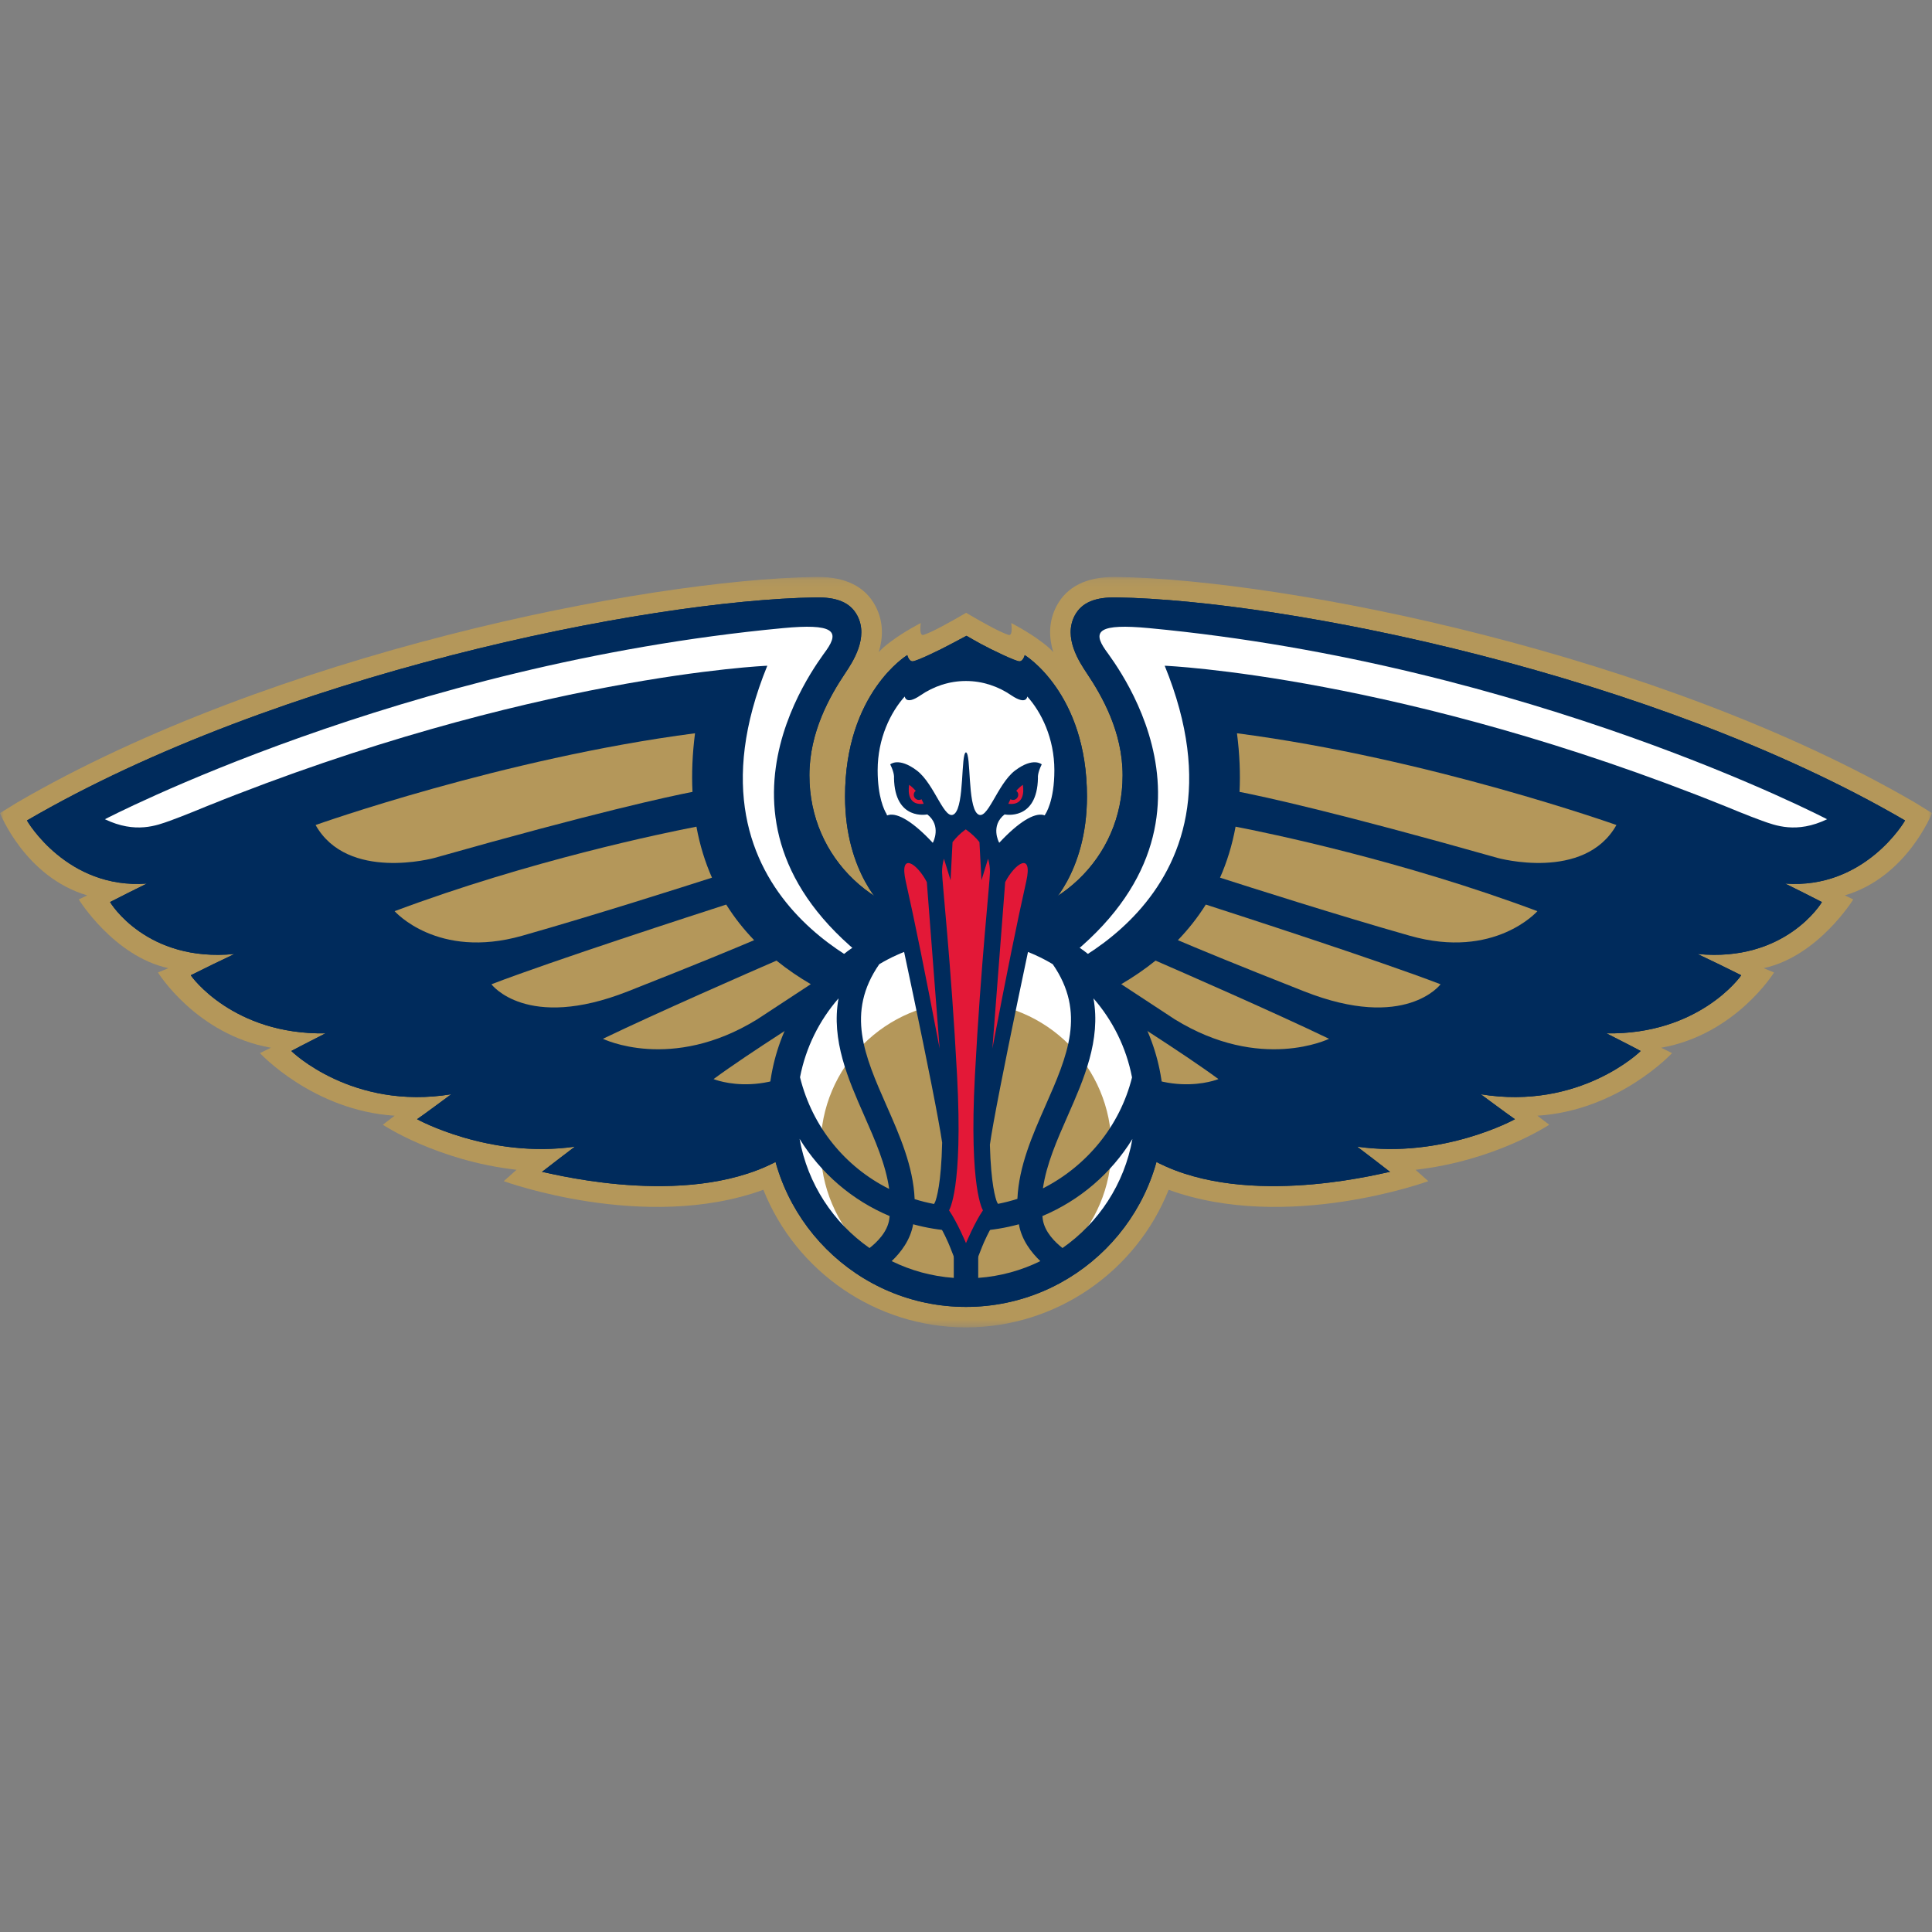 <?xml version="1.0" encoding="UTF-8"?>
<svg width="256px" height="256px" viewBox="0 0 256 256" version="1.1" xmlns="http://www.w3.org/2000/svg" xmlns:xlink="http://www.w3.org/1999/xlink">
    <rect x="0" y="0" width="256" height="256" fill="#808080" stroke="none"/>
    <!-- Generator: Sketch 63.1 (92452) - https://sketch.com -->
    <title>Teams/Defualt/NOPelicans/256</title>
    <desc>Created with Sketch.</desc>
    <defs>
        <polygon id="path-1" points="0 0.114 256 0.114 256 99.556 0 99.556"></polygon>
    </defs>
    <g id="Teams/Defualt/NOPelicans/256" stroke="none" stroke-width="1" fill="none" fill-rule="evenodd">
        <g id="Teams/Defualt/NOPelicans/base" transform="translate(0, 76)">
            <g id="Group-100">
                <g id="Group-3" transform="translate(0, 0.331)">
                    <mask id="mask-2" fill="white">
                        <use xlink:href="#path-1"></use>
                    </mask>
                    <g id="Clip-2"></g>
                    <path d="M256,31.409 L253.792,30.041 C219.858,10.268 170.587,0.496 147.97,0.116 L147.67,0.114 C143.949,0.114 141.374,1.4 140.019,3.936 C138.873,6.087 139.005,8.246 139.564,10.08 C139.172,9.63 138.607,9.157 137.99,8.702 C136.153,7.315 133.993,6.226 133.993,6.226 C133.993,6.226 134.277,8.007 133.622,7.794 C133.314,7.693 132.934,7.531 132.516,7.338 C130.68,6.465 128.021,4.867 128.021,4.867 C128.021,4.867 125.321,6.465 123.486,7.338 C123.068,7.531 122.688,7.693 122.38,7.794 C121.725,8.007 122.009,6.226 122.009,6.226 C122.009,6.226 119.85,7.315 118.012,8.702 C117.396,9.157 116.83,9.63 116.439,10.08 C116.998,8.246 117.129,6.087 115.983,3.936 C114.628,1.4 112.054,0.114 108.332,0.114 L108.032,0.116 C85.416,0.496 36.144,10.268 2.211,30.041 L0,31.409 C0,31.409 3.332,39.895 11.558,42.31 L10.436,42.847 C10.436,42.847 15.085,50.389 22.311,51.956 L20.93,52.527 C20.93,52.527 26.021,60.76 35.898,62.5 L34.441,63.21 C34.441,63.21 41.486,70.826 52.291,71.506 L50.722,72.7 C50.722,72.7 57.885,77.476 68.444,78.671 L66.748,80.179 C66.748,80.179 85.472,87.028 101.15,81.321 C105.478,92.198 116.108,99.556 127.999,99.556 L128.001,99.556 L128.004,99.556 C139.894,99.556 150.525,92.198 154.852,81.321 C170.531,87.028 189.255,80.179 189.255,80.179 L187.558,78.671 C198.117,77.476 205.281,72.7 205.281,72.7 L203.712,71.506 C214.516,70.826 221.557,63.21 221.557,63.21 L220.104,62.5 C229.979,60.76 235.07,52.527 235.07,52.527 L233.689,51.956 C240.916,50.389 245.566,42.847 245.566,42.847 L244.447,42.31 C252.67,39.895 256,31.409 256,31.409" id="Fill-1" fill="#B4975A" mask="url(#mask-2)"></path>
                </g>
                <path d="M252.428,32.717 C219.233,13.376 170.467,3.541 147.928,3.161 C145.212,3.116 143.363,3.777 142.416,5.545 C140.846,8.492 143.064,11.784 144.004,13.198 C146.048,16.245 148.752,21.003 148.752,26.734 C148.754,37.844 139.771,46.058 128.71,46.057 C128.473,46.057 128.236,46.06 128.001,46.06 C127.764,46.06 127.527,46.057 127.29,46.057 C116.231,46.058 107.248,37.844 107.25,26.734 C107.25,21.003 109.955,16.245 111.996,13.198 C112.939,11.784 115.156,8.492 113.584,5.545 C112.639,3.777 110.791,3.116 108.073,3.161 C85.534,3.541 36.77,13.376 3.572,32.717 C3.599,32.802 8.892,41.859 19.461,41.08 C17.832,41.878 16.207,42.693 14.588,43.526 C14.616,43.626 19.435,51.553 31.073,50.409 C29.135,51.325 27.206,52.258 25.284,53.224 C25.308,53.336 30.869,61.129 43.129,60.925 C40.304,62.35 38.596,63.261 38.608,63.259 C38.614,63.315 46.71,71.148 59.794,68.994 C58.379,70.025 56.951,71.119 55.266,72.299 C55.268,72.322 64.874,77.569 76.18,75.935 C74.72,77.041 73.263,78.154 71.808,79.285 C71.783,79.134 89.119,84.029 101.45,78.597 C112.06,73.926 117.959,62.472 119.304,59.587 C121.396,60.049 123.225,60.318 124.62,60.481 C124.615,60.629 126.868,60.821 128.001,60.777 C129.132,60.821 131.387,60.629 131.382,60.481 C132.776,60.318 134.606,60.049 136.696,59.587 C138.042,62.472 143.94,73.926 154.55,78.597 C166.881,84.029 184.217,79.134 184.192,79.285 C182.739,78.154 181.282,77.041 179.823,75.935 C191.125,77.569 200.734,72.322 200.734,72.299 C199.052,71.119 197.623,70.025 196.206,68.994 C209.29,71.148 217.386,63.315 217.393,63.259 C217.404,63.261 215.698,62.35 212.871,60.925 C225.131,61.129 230.694,53.336 230.716,53.224 C228.796,52.258 226.865,51.325 224.927,50.409 C236.566,51.553 241.384,43.626 241.409,43.526 C239.791,42.693 238.168,41.878 236.541,41.08 C247.108,41.859 252.401,32.802 252.428,32.717" id="Fill-4" fill="#002B5C"></path>
                <path d="M118.448,53.737 C118.448,53.737 88.784,43.807 101.671,12.213 C101.671,12.213 70.308,13.514 27.318,30.86 C27.318,30.86 24.302,32.117 22.543,32.746 C20.782,33.373 17.955,34.5 13.901,32.554 C13.901,32.554 53.223,11.997 103.741,7.23 C110.402,6.601 111.282,7.608 109.523,10.121 C108.081,12.18 90.042,35.135 118.448,53.737" id="Fill-6" fill="#FFFFFF"></path>
                <path d="M92.094,21.162 C66.674,24.469 41.817,33.32 41.817,33.32 C46.048,40.849 57.53,37.689 57.53,37.689 C79.065,31.593 88.676,29.527 91.759,28.929 C91.638,26.527 91.738,23.944 92.094,21.162" id="Fill-8" fill="#B4975A"></path>
                <path d="M92.281,33.538 C88.037,34.359 70.241,38.012 52.289,44.735 C52.289,44.735 57.948,51.182 69.175,47.996 C78.621,45.319 90.728,41.456 94.34,40.296 C93.437,38.256 92.733,36.011 92.281,33.538" id="Fill-10" fill="#B4975A"></path>
                <path d="M96.227,43.86 C92.391,45.098 73.211,51.312 65.116,54.422 C65.116,54.422 69.76,60.65 83.169,55.371 C92.51,51.693 97.657,49.546 99.926,48.577 C98.576,47.177 97.324,45.612 96.227,43.86" id="Fill-12" fill="#B4975A"></path>
                <path d="M102.887,51.286 C99.537,52.74 87.089,58.179 79.892,61.646 C79.892,61.646 88.951,66.098 100.346,59.059 L107.433,54.408 C105.889,53.507 104.358,52.473 102.887,51.286" id="Fill-14" fill="#B4975A"></path>
                <path d="M110.878,56.22 C108.6,57.644 99.159,63.578 94.55,66.985 C94.55,66.985 102.376,70.216 110.402,62.662 C113.012,60.204 114.438,58.809 115.225,58.012 C113.839,57.514 112.378,56.923 110.878,56.22" id="Fill-16" fill="#B4975A"></path>
                <path d="M137.554,53.737 C137.554,53.737 167.219,43.807 154.329,12.213 C154.329,12.213 185.694,13.514 228.682,30.86 C228.682,30.86 231.697,32.117 233.459,32.746 C235.22,33.373 238.048,34.5 242.097,32.554 C242.097,32.554 202.777,11.997 152.259,7.23 C145.596,6.601 144.717,7.608 146.476,10.121 C147.92,12.18 165.96,35.135 137.554,53.737" id="Fill-18" fill="#FFFFFF"></path>
                <path d="M163.906,21.162 C189.326,24.469 214.185,33.32 214.185,33.32 C209.954,40.849 198.472,37.689 198.472,37.689 C176.935,31.593 167.326,29.527 164.244,28.929 C164.364,26.527 164.262,23.944 163.906,21.162" id="Fill-20" fill="#B4975A"></path>
                <path d="M163.72,33.538 C167.963,34.359 185.759,38.012 203.713,44.735 C203.713,44.735 198.052,51.182 186.825,47.996 C177.381,45.319 165.274,41.456 161.662,40.296 C162.563,38.256 163.267,36.011 163.72,33.538" id="Fill-22" fill="#B4975A"></path>
                <path d="M159.776,43.86 C163.609,45.098 182.791,51.312 190.884,54.422 C190.884,54.422 186.242,60.65 172.833,55.371 C163.49,51.693 158.345,49.546 156.076,48.577 C157.424,47.177 158.676,45.612 159.776,43.86" id="Fill-24" fill="#B4975A"></path>
                <path d="M153.115,51.286 C156.463,52.74 168.911,58.179 176.107,61.646 C176.107,61.646 167.051,66.098 155.654,59.059 L148.569,54.408 C150.111,53.507 151.643,52.473 153.115,51.286" id="Fill-26" fill="#B4975A"></path>
                <path d="M145.125,56.22 C147.402,57.644 156.843,63.578 161.45,66.985 C161.45,66.985 153.625,70.216 145.597,62.662 C142.987,60.204 141.564,58.809 140.777,58.012 C142.163,57.514 143.625,56.923 145.125,56.22" id="Fill-28" fill="#B4975A"></path>
                <path d="M152.293,70.984 C152.293,84.406 141.419,95.282 128.001,95.282 C114.579,95.282 103.708,84.406 103.708,70.984 C103.708,57.567 114.579,46.689 128.001,46.689 C141.419,46.689 152.293,57.567 152.293,70.984" id="Fill-30" fill="#FFFFFF"></path>
                <path d="M147.268,76.011 C147.268,86.657 138.643,95.282 128.001,95.282 C117.358,95.282 108.737,86.657 108.737,76.011 C108.737,65.37 117.358,56.744 128.001,56.744 C138.643,56.744 147.268,65.37 147.268,76.011" id="Fill-32" fill="#B4975A"></path>
                <path d="M140.786,89.371 C139.812,88.606 138.423,87.25 138.175,85.579 C138.153,85.431 138.139,85.283 138.122,85.136 C143.062,83.062 147.23,79.497 150.051,74.919 C148.989,80.881 145.567,86.033 140.786,89.371 L140.786,89.371 Z M105.947,74.901 C108.768,79.488 112.938,83.058 117.882,85.136 C117.865,85.284 117.854,85.432 117.829,85.581 C117.579,87.258 116.193,88.609 115.218,89.372 C110.431,86.031 107.007,80.872 105.947,74.901 L105.947,74.901 Z M111.11,56.289 C110.107,61.823 112.402,67.036 114.506,71.806 C115.967,75.125 117.369,78.313 117.82,81.54 C112.038,78.657 107.642,73.366 106.007,66.742 C106.767,62.791 108.566,59.209 111.11,56.289 L111.11,56.289 Z M134.811,82.855 C133.146,83.388 131.407,83.738 129.619,83.868 L129.619,48.643 C133.209,48.902 136.569,50.004 139.494,51.761 C143.942,58.183 141.436,63.913 138.533,70.499 C136.792,74.451 135.006,78.513 134.811,82.855 L134.811,82.855 Z M129.619,87.108 C131.472,86.997 133.274,86.699 135.006,86.222 C135.369,88.308 136.655,89.965 137.851,91.104 C135.334,92.342 132.554,93.117 129.619,93.328 L129.619,87.108 Z M120.998,86.222 C122.73,86.699 124.53,86.997 126.381,87.108 L126.381,93.328 C123.448,93.117 120.668,92.342 118.151,91.104 C119.351,89.965 120.637,88.308 120.998,86.222 L120.998,86.222 Z M116.508,51.761 C119.434,50.004 122.793,48.902 126.381,48.643 L126.381,83.871 C124.59,83.746 122.854,83.409 121.195,82.894 C121.01,78.538 119.217,74.464 117.469,70.5 C114.564,63.913 112.06,58.183 116.508,51.761 L116.508,51.761 Z M149.999,66.762 C148.381,73.247 143.942,78.542 138.193,81.464 C138.656,78.262 140.046,75.098 141.497,71.806 C143.6,67.035 145.893,61.822 144.89,56.289 C147.438,59.213 149.239,62.802 149.999,66.762 L149.999,66.762 Z M128.001,44.8 C113.564,44.8 101.819,56.545 101.819,70.984 C101.819,85.424 113.564,97.171 128.001,97.171 C142.438,97.171 154.184,85.424 154.184,70.984 C154.184,56.545 142.438,44.8 128.001,44.8 L128.001,44.8 Z" id="Fill-34" fill="#002B5C"></path>
                <path d="M135.78,10.804 C135.78,10.804 135.583,11.629 135.082,11.629 C134.579,11.629 131.437,10.122 129.928,9.303 C129.282,8.955 128.379,8.43 128.064,8.246 C128.064,8.246 126.718,8.955 126.072,9.303 C124.564,10.122 121.423,11.629 120.92,11.629 C120.417,11.629 120.22,10.804 120.22,10.804 C120.22,10.804 111.973,15.783 111.973,29.544 C111.973,39.785 117.304,44.432 117.304,44.432 L118.028,47.326 L127.1,47.326 L128.902,47.326 L137.972,47.326 L138.696,44.432 C138.696,44.432 144.029,39.785 144.029,29.544 C144.029,15.783 135.78,10.804 135.78,10.804" id="Fill-36" fill="#002B5C"></path>
                <path d="M139.709,26.067 C139.709,21.814 137.979,18.352 136.115,16.288 C136.115,16.288 136.054,17.502 134.02,16.144 C132.268,14.943 130.205,14.236 127.99,14.236 C125.766,14.236 123.699,14.945 121.942,16.152 C119.982,17.486 119.885,16.288 119.885,16.288 C118.026,18.352 116.294,21.814 116.294,26.067 C116.294,29.595 117.159,31.337 117.458,31.834 C119.208,36.332 123.263,39.486 127.99,39.486 C132.659,39.486 136.674,36.396 138.457,31.976 C138.562,31.83 139.709,30.136 139.709,26.067" id="Fill-38" fill="#FFFFFF"></path>
                <path d="M132.407,35.67 C132.396,35.645 132.375,35.621 132.364,35.597 C132.364,35.597 131.202,33.42 133.113,31.915 C133.113,31.915 137.432,32.817 137.532,27.091 C137.532,27.091 137.432,26.487 138.035,25.284 C138.035,25.284 136.926,24.276 134.516,26.088 C132.104,27.893 130.8,33.018 129.494,31.814 C128.204,30.619 128.678,23.946 128.006,23.693 L127.981,23.693 C127.315,23.947 127.789,30.619 126.497,31.814 C125.192,33.018 123.884,27.893 121.472,26.088 C119.06,24.276 117.959,25.284 117.959,25.284 C118.562,26.487 118.46,27.091 118.46,27.091 C118.562,32.817 122.878,31.915 122.878,31.915 C124.789,33.42 123.636,35.607 123.636,35.607 C123.624,35.63 123.607,35.653 123.596,35.675 C118.441,30.137 115.446,30.889 116.924,37.092 C118.377,43.18 123.953,69.339 124.841,75.402 C124.718,80.858 124.088,82.808 123.922,83.23 L123.359,84.35 L123.98,85.595 C124.961,87.019 125.64,88.621 125.882,89.229 L128.008,94.626 L130.118,89.242 C130.366,88.621 131.048,87.019 132.024,85.595 L132.673,84.414 L132.087,83.231 C131.921,82.821 131.307,80.944 131.166,75.685 C131.901,70.244 137.601,43.289 139.078,37.092 C140.553,30.892 137.561,30.137 132.407,35.67" id="Fill-40" fill="#002B5C"></path>
                <path d="M124.505,62.936 C122.655,53.204 121.195,46.005 120.017,40.783 C119.119,36.792 121.517,38.388 122.809,40.883 L124.505,62.936 Z" id="Fill-42" fill="#E31837"></path>
                <path d="M131.497,62.936 C133.35,53.204 134.807,46.005 135.985,40.783 C136.881,36.792 134.485,38.388 133.193,40.883 L131.497,62.936 Z" id="Fill-44" fill="#E31837"></path>
                <path d="M121.58,29.973 C121.215,29.872 120.998,29.493 121.106,29.13 C121.144,28.985 121.233,28.873 121.341,28.786 C121.099,28.512 120.815,28.238 120.473,27.993 C120.473,27.993 119.872,30.808 122.384,30.507 C122.384,30.507 122.295,30.258 122.109,29.901 C121.955,29.991 121.767,30.022 121.58,29.973" id="Fill-46" fill="#E31837"></path>
                <path d="M135.527,27.994 C135.184,28.237 134.901,28.512 134.66,28.785 C134.769,28.873 134.858,28.985 134.901,29.13 C134.999,29.494 134.782,29.872 134.418,29.973 C134.23,30.022 134.045,29.992 133.893,29.901 C133.705,30.258 133.618,30.507 133.618,30.507 C136.13,30.808 135.527,27.994 135.527,27.994" id="Fill-48" fill="#E31837"></path>
                <path d="M129.179,66.546 C129.977,51.51 131.175,40.862 131.175,39.533 C131.175,39.058 131.121,38.45 130.925,37.781 L130.051,40.64 L129.782,35.587 C129.342,35.022 128.743,34.453 127.988,33.909 L127.941,33.909 C127.188,34.453 126.658,35.019 126.217,35.585 L125.956,40.64 L125.076,37.778 C124.881,38.45 124.827,39.057 124.827,39.533 C124.827,40.862 126.019,51.51 126.818,66.546 C127.617,81.582 125.753,84.375 125.753,84.375 C126.832,85.94 127.999,88.72 127.999,88.72 C127.999,88.72 129.168,85.94 130.247,84.375 C130.247,84.375 128.383,81.582 129.179,66.546" id="Fill-50" fill="#E31837"></path>
                <path d="M252.428,32.717 C219.233,13.376 170.467,3.541 147.928,3.161 C145.212,3.116 143.363,3.777 142.416,5.545 C140.846,8.492 143.064,11.784 144.004,13.198 C146.048,16.245 148.752,21.003 148.752,26.734 C148.754,37.844 139.771,46.058 128.71,46.057 C128.473,46.057 128.236,46.06 128.001,46.06 C127.764,46.06 127.527,46.057 127.29,46.057 C116.231,46.058 107.248,37.844 107.25,26.734 C107.25,21.003 109.955,16.245 111.996,13.198 C112.939,11.784 115.156,8.492 113.584,5.545 C112.639,3.777 110.791,3.116 108.073,3.161 C85.534,3.541 36.77,13.376 3.572,32.717 C3.599,32.802 8.892,41.859 19.461,41.08 C17.832,41.878 16.207,42.693 14.588,43.526 C14.616,43.626 19.435,51.553 31.073,50.409 C29.135,51.325 27.206,52.258 25.284,53.224 C25.308,53.336 30.869,61.129 43.129,60.925 C40.304,62.35 38.596,63.261 38.608,63.259 C38.614,63.315 46.71,71.148 59.794,68.994 C58.379,70.025 56.951,71.119 55.266,72.299 C55.268,72.322 64.874,77.569 76.18,75.935 C74.72,77.041 73.263,78.154 71.808,79.285 C71.783,79.134 89.119,84.029 101.45,78.597 C112.06,73.926 117.959,62.472 119.304,59.587 C121.396,60.049 123.225,60.318 124.62,60.481 C124.615,60.629 126.868,60.821 128.001,60.777 C129.132,60.821 131.387,60.629 131.382,60.481 C132.776,60.318 134.606,60.049 136.696,59.587 C138.042,62.472 143.94,73.926 154.55,78.597 C166.881,84.029 184.217,79.134 184.192,79.285 C182.739,78.154 181.282,77.041 179.823,75.935 C191.125,77.569 200.734,72.322 200.734,72.299 C199.052,71.119 197.623,70.025 196.206,68.994 C209.29,71.148 217.386,63.315 217.393,63.259 C217.404,63.261 215.698,62.35 212.871,60.925 C225.131,61.129 230.694,53.336 230.716,53.224 C228.796,52.258 226.865,51.325 224.927,50.409 C236.566,51.553 241.384,43.626 241.409,43.526 C239.791,42.693 238.168,41.878 236.541,41.08 C247.108,41.859 252.401,32.802 252.428,32.717" id="Fill-52" fill="#002B5C"></path>
                <path d="M118.448,53.737 C118.448,53.737 88.784,43.807 101.671,12.213 C101.671,12.213 70.308,13.514 27.318,30.86 C27.318,30.86 24.302,32.117 22.543,32.746 C20.782,33.373 17.955,34.5 13.901,32.554 C13.901,32.554 53.223,11.997 103.741,7.23 C110.402,6.601 111.282,7.608 109.523,10.121 C108.081,12.18 90.042,35.135 118.448,53.737" id="Fill-54" fill="#FFFFFF"></path>
                <path d="M92.094,21.162 C66.674,24.469 41.817,33.32 41.817,33.32 C46.048,40.849 57.53,37.689 57.53,37.689 C79.065,31.593 88.676,29.527 91.759,28.929 C91.638,26.527 91.738,23.944 92.094,21.162" id="Fill-56" fill="#B4975A"></path>
                <path d="M92.281,33.538 C88.037,34.359 70.241,38.012 52.289,44.735 C52.289,44.735 57.948,51.182 69.175,47.996 C78.621,45.319 90.728,41.456 94.34,40.296 C93.437,38.256 92.733,36.011 92.281,33.538" id="Fill-58" fill="#B4975A"></path>
                <path d="M96.227,43.86 C92.391,45.098 73.211,51.312 65.116,54.422 C65.116,54.422 69.76,60.65 83.169,55.371 C92.51,51.693 97.657,49.546 99.926,48.577 C98.576,47.177 97.324,45.612 96.227,43.86" id="Fill-60" fill="#B4975A"></path>
                <path d="M102.887,51.286 C99.537,52.74 87.089,58.179 79.892,61.646 C79.892,61.646 88.951,66.098 100.346,59.059 L107.433,54.408 C105.889,53.507 104.358,52.473 102.887,51.286" id="Fill-62" fill="#B4975A"></path>
                <path d="M110.878,56.22 C108.6,57.644 99.159,63.578 94.55,66.985 C94.55,66.985 102.376,70.216 110.402,62.662 C113.012,60.204 114.438,58.809 115.225,58.012 C113.839,57.514 112.378,56.923 110.878,56.22" id="Fill-64" fill="#B4975A"></path>
                <path d="M137.554,53.737 C137.554,53.737 167.219,43.807 154.329,12.213 C154.329,12.213 185.694,13.514 228.682,30.86 C228.682,30.86 231.697,32.117 233.459,32.746 C235.22,33.373 238.048,34.5 242.097,32.554 C242.097,32.554 202.777,11.997 152.259,7.23 C145.596,6.601 144.717,7.608 146.476,10.121 C147.92,12.18 165.96,35.135 137.554,53.737" id="Fill-66" fill="#FFFFFF"></path>
                <path d="M163.906,21.162 C189.326,24.469 214.185,33.32 214.185,33.32 C209.954,40.849 198.472,37.689 198.472,37.689 C176.935,31.593 167.326,29.527 164.244,28.929 C164.364,26.527 164.262,23.944 163.906,21.162" id="Fill-68" fill="#B4975A"></path>
                <path d="M163.72,33.538 C167.963,34.359 185.759,38.012 203.713,44.735 C203.713,44.735 198.052,51.182 186.825,47.996 C177.381,45.319 165.274,41.456 161.662,40.296 C162.563,38.256 163.267,36.011 163.72,33.538" id="Fill-70" fill="#B4975A"></path>
                <path d="M159.776,43.86 C163.609,45.098 182.791,51.312 190.884,54.422 C190.884,54.422 186.242,60.65 172.833,55.371 C163.49,51.693 158.345,49.546 156.076,48.577 C157.424,47.177 158.676,45.612 159.776,43.86" id="Fill-72" fill="#B4975A"></path>
                <path d="M153.115,51.286 C156.463,52.74 168.911,58.179 176.107,61.646 C176.107,61.646 167.051,66.098 155.654,59.059 L148.569,54.408 C150.111,53.507 151.643,52.473 153.115,51.286" id="Fill-74" fill="#B4975A"></path>
                <path d="M145.125,56.22 C147.402,57.644 156.843,63.578 161.45,66.985 C161.45,66.985 153.625,70.216 145.597,62.662 C142.987,60.204 141.564,58.809 140.777,58.012 C142.163,57.514 143.625,56.923 145.125,56.22" id="Fill-76" fill="#B4975A"></path>
                <path d="M152.293,70.984 C152.293,84.406 141.419,95.282 128.001,95.282 C114.579,95.282 103.708,84.406 103.708,70.984 C103.708,57.567 114.579,46.689 128.001,46.689 C141.419,46.689 152.293,57.567 152.293,70.984" id="Fill-78" fill="#FFFFFF"></path>
                <path d="M147.268,76.011 C147.268,86.657 138.643,95.282 128.001,95.282 C117.358,95.282 108.737,86.657 108.737,76.011 C108.737,65.37 117.358,56.744 128.001,56.744 C138.643,56.744 147.268,65.37 147.268,76.011" id="Fill-80" fill="#B4975A"></path>
                <path d="M140.786,89.371 C139.812,88.606 138.423,87.25 138.175,85.579 C138.153,85.431 138.139,85.283 138.122,85.136 C143.062,83.062 147.23,79.497 150.051,74.919 C148.989,80.881 145.567,86.033 140.786,89.371 L140.786,89.371 Z M105.947,74.901 C108.768,79.488 112.938,83.058 117.882,85.136 C117.865,85.284 117.854,85.432 117.829,85.581 C117.579,87.258 116.193,88.609 115.218,89.372 C110.431,86.031 107.007,80.872 105.947,74.901 L105.947,74.901 Z M111.11,56.289 C110.107,61.823 112.402,67.036 114.506,71.806 C115.967,75.125 117.369,78.313 117.82,81.54 C112.038,78.657 107.642,73.366 106.007,66.742 C106.767,62.791 108.566,59.209 111.11,56.289 L111.11,56.289 Z M134.811,82.855 C133.146,83.388 131.407,83.738 129.619,83.868 L129.619,48.643 C133.209,48.902 136.569,50.004 139.494,51.761 C143.942,58.183 141.436,63.913 138.533,70.499 C136.792,74.451 135.006,78.513 134.811,82.855 L134.811,82.855 Z M129.619,87.108 C131.472,86.997 133.274,86.699 135.006,86.222 C135.369,88.308 136.655,89.965 137.851,91.104 C135.334,92.342 132.554,93.117 129.619,93.328 L129.619,87.108 Z M120.998,86.222 C122.73,86.699 124.53,86.997 126.381,87.108 L126.381,93.328 C123.448,93.117 120.668,92.342 118.151,91.104 C119.351,89.965 120.637,88.308 120.998,86.222 L120.998,86.222 Z M116.508,51.761 C119.434,50.004 122.793,48.902 126.381,48.643 L126.381,83.871 C124.59,83.746 122.854,83.409 121.195,82.894 C121.01,78.538 119.217,74.464 117.469,70.5 C114.564,63.913 112.06,58.183 116.508,51.761 L116.508,51.761 Z M149.999,66.762 C148.381,73.247 143.942,78.542 138.193,81.464 C138.656,78.262 140.046,75.098 141.497,71.806 C143.6,67.035 145.893,61.822 144.89,56.289 C147.438,59.213 149.239,62.802 149.999,66.762 L149.999,66.762 Z M128.001,44.8 C113.564,44.8 101.819,56.545 101.819,70.984 C101.819,85.424 113.564,97.171 128.001,97.171 C142.438,97.171 154.184,85.424 154.184,70.984 C154.184,56.545 142.438,44.8 128.001,44.8 L128.001,44.8 Z" id="Fill-82" fill="#002B5C"></path>
                <path d="M135.78,10.804 C135.78,10.804 135.583,11.629 135.082,11.629 C134.579,11.629 131.437,10.122 129.928,9.303 C129.282,8.955 128.379,8.43 128.064,8.246 C128.064,8.246 126.718,8.955 126.072,9.303 C124.564,10.122 121.423,11.629 120.92,11.629 C120.417,11.629 120.22,10.804 120.22,10.804 C120.22,10.804 111.973,15.783 111.973,29.544 C111.973,39.785 117.304,44.432 117.304,44.432 L118.028,47.326 L127.1,47.326 L128.902,47.326 L137.972,47.326 L138.696,44.432 C138.696,44.432 144.029,39.785 144.029,29.544 C144.029,15.783 135.78,10.804 135.78,10.804" id="Fill-84" fill="#002B5C"></path>
                <path d="M139.709,26.067 C139.709,21.814 137.979,18.352 136.115,16.288 C136.115,16.288 136.054,17.502 134.02,16.144 C132.268,14.943 130.205,14.236 127.99,14.236 C125.766,14.236 123.699,14.945 121.942,16.152 C119.982,17.486 119.885,16.288 119.885,16.288 C118.026,18.352 116.294,21.814 116.294,26.067 C116.294,29.595 117.159,31.337 117.458,31.834 C119.208,36.332 123.263,39.486 127.99,39.486 C132.659,39.486 136.674,36.396 138.457,31.976 C138.562,31.83 139.709,30.136 139.709,26.067" id="Fill-86" fill="#FFFFFF"></path>
                <path d="M132.407,35.67 C132.396,35.645 132.375,35.621 132.364,35.597 C132.364,35.597 131.202,33.42 133.113,31.915 C133.113,31.915 137.432,32.817 137.532,27.091 C137.532,27.091 137.432,26.487 138.035,25.284 C138.035,25.284 136.926,24.276 134.516,26.088 C132.104,27.893 130.8,33.018 129.494,31.814 C128.204,30.619 128.678,23.946 128.006,23.693 L127.981,23.693 C127.315,23.947 127.789,30.619 126.497,31.814 C125.192,33.018 123.884,27.893 121.472,26.088 C119.06,24.276 117.959,25.284 117.959,25.284 C118.562,26.487 118.46,27.091 118.46,27.091 C118.562,32.817 122.878,31.915 122.878,31.915 C124.789,33.42 123.636,35.607 123.636,35.607 C123.624,35.63 123.607,35.653 123.596,35.675 C118.441,30.137 115.446,30.889 116.924,37.092 C118.377,43.18 123.953,69.339 124.841,75.402 C124.718,80.858 124.088,82.808 123.922,83.23 L123.359,84.35 L123.98,85.595 C124.961,87.019 125.64,88.621 125.882,89.229 L128.008,94.626 L130.118,89.242 C130.366,88.621 131.048,87.019 132.024,85.595 L132.673,84.414 L132.087,83.231 C131.921,82.821 131.307,80.944 131.166,75.685 C131.901,70.244 137.601,43.289 139.078,37.092 C140.553,30.892 137.561,30.137 132.407,35.67" id="Fill-88" fill="#002B5C"></path>
                <path d="M124.505,62.936 C122.655,53.204 121.195,46.005 120.017,40.783 C119.119,36.792 121.517,38.388 122.809,40.883 L124.505,62.936 Z" id="Fill-90" fill="#E31837"></path>
                <path d="M131.497,62.936 C133.35,53.204 134.807,46.005 135.985,40.783 C136.881,36.792 134.485,38.388 133.193,40.883 L131.497,62.936 Z" id="Fill-92" fill="#E31837"></path>
                <path d="M121.58,29.973 C121.215,29.872 120.998,29.493 121.106,29.13 C121.144,28.985 121.233,28.873 121.341,28.786 C121.099,28.512 120.815,28.238 120.473,27.993 C120.473,27.993 119.872,30.808 122.384,30.507 C122.384,30.507 122.295,30.258 122.109,29.901 C121.955,29.991 121.767,30.022 121.58,29.973" id="Fill-94" fill="#E31837"></path>
                <path d="M135.527,27.994 C135.184,28.237 134.901,28.512 134.66,28.785 C134.769,28.873 134.858,28.985 134.901,29.13 C134.999,29.494 134.782,29.872 134.418,29.973 C134.23,30.022 134.045,29.992 133.893,29.901 C133.705,30.258 133.618,30.507 133.618,30.507 C136.13,30.808 135.527,27.994 135.527,27.994" id="Fill-96" fill="#E31837"></path>
                <path d="M129.179,66.546 C129.977,51.51 131.175,40.862 131.175,39.533 C131.175,39.058 131.121,38.45 130.925,37.781 L130.051,40.64 L129.782,35.587 C129.342,35.022 128.743,34.453 127.988,33.909 L127.941,33.909 C127.188,34.453 126.658,35.019 126.217,35.585 L125.956,40.64 L125.076,37.778 C124.881,38.45 124.827,39.057 124.827,39.533 C124.827,40.862 126.019,51.51 126.818,66.546 C127.617,81.582 125.753,84.375 125.753,84.375 C126.832,85.94 127.999,88.72 127.999,88.72 C127.999,88.72 129.168,85.94 130.247,84.375 C130.247,84.375 128.383,81.582 129.179,66.546" id="Fill-98" fill="#E31837"></path>
            </g>
        </g>
    </g>
</svg>